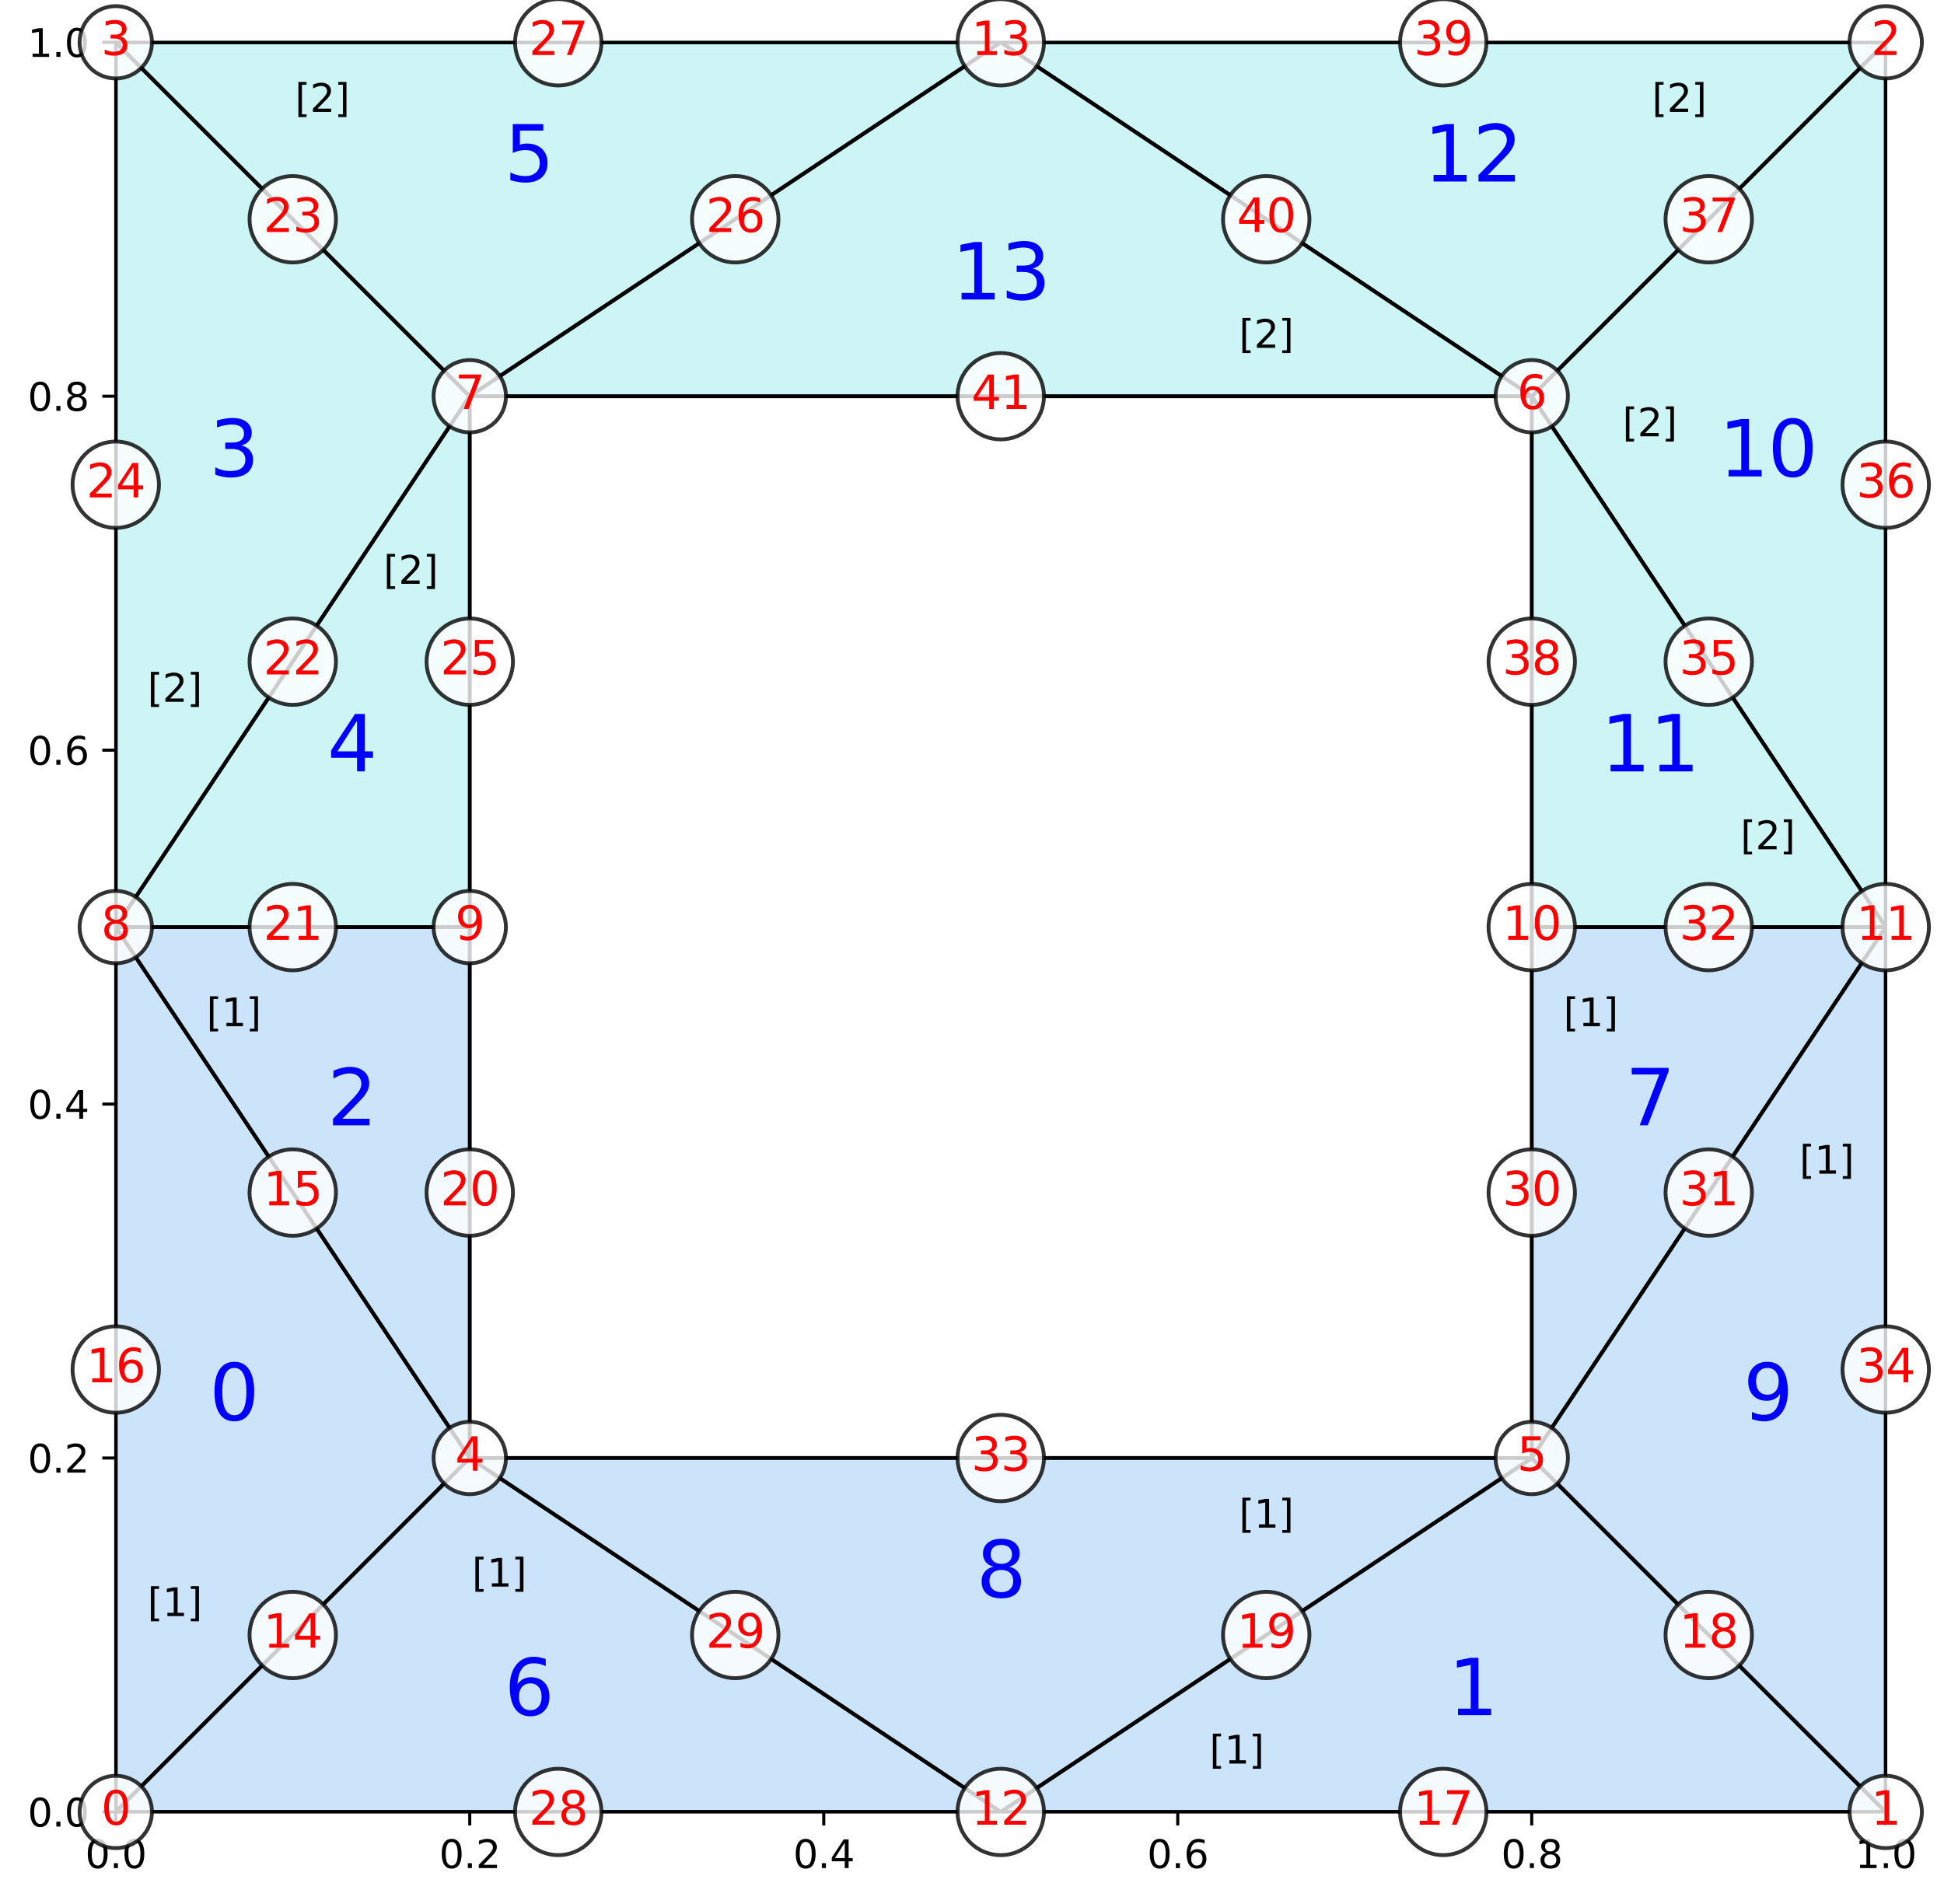 <?xml version="1.0" encoding="utf-8" standalone="no"?>
<!DOCTYPE svg PUBLIC "-//W3C//DTD SVG 1.1//EN"
  "http://www.w3.org/Graphics/SVG/1.1/DTD/svg11.dtd">
<svg xmlns:xlink="http://www.w3.org/1999/xlink" width="505.529pt" height="495.151pt" viewBox="0 0 505.529 495.151" xmlns="http://www.w3.org/2000/svg" version="1.1">
 <defs>
  <style type="text/css">*{stroke-linejoin: round; stroke-linecap: butt}</style>
 </defs>
 <g id="figure_1">
  <g id="patch_1">
   <path d="M 0 495.151 
L 505.529 495.151 
L 505.529 0 
L 0 0 
z
" style="fill: #ffffff"/>
  </g>
  <g id="axes_1">
   <g id="patch_2">
    <path d="M 30.103 471.273 
L 490.377 471.273 
L 490.377 10.999 
L 30.103 10.999 
z
" style="fill: #ffffff"/>
   </g>
   <g id="patch_3">
    <path d="M 30.103 471.273 
L 122.158 379.218 
L 30.103 241.136 
z
" clip-path="url(#pb07c7d3913)" style="fill: #cbe4f9; stroke: #000000; stroke-linejoin: miter"/>
   </g>
   <g id="patch_4">
    <path d="M 260.24 471.273 
L 490.377 471.273 
L 398.322 379.218 
z
" clip-path="url(#pb07c7d3913)" style="fill: #cbe4f9; stroke: #000000; stroke-linejoin: miter"/>
   </g>
   <g id="patch_5">
    <path d="M 30.103 241.136 
L 122.158 379.218 
L 122.158 241.136 
z
" clip-path="url(#pb07c7d3913)" style="fill: #cbe4f9; stroke: #000000; stroke-linejoin: miter"/>
   </g>
   <g id="patch_6">
    <path d="M 30.103 241.136 
L 122.158 103.054 
L 30.103 10.999 
z
" clip-path="url(#pb07c7d3913)" style="fill: #cdf5f6; stroke: #000000; stroke-linejoin: miter"/>
   </g>
   <g id="patch_7">
    <path d="M 122.158 103.054 
L 30.103 241.136 
L 122.158 241.136 
z
" clip-path="url(#pb07c7d3913)" style="fill: #cdf5f6; stroke: #000000; stroke-linejoin: miter"/>
   </g>
   <g id="patch_8">
    <path d="M 30.103 10.999 
L 122.158 103.054 
L 260.24 10.999 
z
" clip-path="url(#pb07c7d3913)" style="fill: #cdf5f6; stroke: #000000; stroke-linejoin: miter"/>
   </g>
   <g id="patch_9">
    <path d="M 122.158 379.218 
L 30.103 471.273 
L 260.24 471.273 
z
" clip-path="url(#pb07c7d3913)" style="fill: #cbe4f9; stroke: #000000; stroke-linejoin: miter"/>
   </g>
   <g id="patch_10">
    <path d="M 398.322 241.136 
L 398.322 379.218 
L 490.377 241.136 
z
" clip-path="url(#pb07c7d3913)" style="fill: #cbe4f9; stroke: #000000; stroke-linejoin: miter"/>
   </g>
   <g id="patch_11">
    <path d="M 398.322 379.218 
L 122.158 379.218 
L 260.24 471.273 
z
" clip-path="url(#pb07c7d3913)" style="fill: #cbe4f9; stroke: #000000; stroke-linejoin: miter"/>
   </g>
   <g id="patch_12">
    <path d="M 490.377 241.136 
L 398.322 379.218 
L 490.377 471.273 
z
" clip-path="url(#pb07c7d3913)" style="fill: #cbe4f9; stroke: #000000; stroke-linejoin: miter"/>
   </g>
   <g id="patch_13">
    <path d="M 398.322 103.054 
L 490.377 241.136 
L 490.377 10.999 
z
" clip-path="url(#pb07c7d3913)" style="fill: #cdf5f6; stroke: #000000; stroke-linejoin: miter"/>
   </g>
   <g id="patch_14">
    <path d="M 490.377 241.136 
L 398.322 103.054 
L 398.322 241.136 
z
" clip-path="url(#pb07c7d3913)" style="fill: #cdf5f6; stroke: #000000; stroke-linejoin: miter"/>
   </g>
   <g id="patch_15">
    <path d="M 490.377 10.999 
L 260.24 10.999 
L 398.322 103.054 
z
" clip-path="url(#pb07c7d3913)" style="fill: #cdf5f6; stroke: #000000; stroke-linejoin: miter"/>
   </g>
   <g id="patch_16">
    <path d="M 398.322 103.054 
L 260.24 10.999 
L 122.158 103.054 
z
" clip-path="url(#pb07c7d3913)" style="fill: #cdf5f6; stroke: #000000; stroke-linejoin: miter"/>
   </g>
   <g id="matplotlib.axis_1">
    <g id="xtick_1">
     <g id="line2d_1">
      <defs>
       <path id="m0206e32031" d="M 0 0 
L 0 3.5 
" style="stroke: #000000; stroke-width: 0.8"/>
      </defs>
      <g>
       <use xlink:href="#m0206e32031" x="30.103" y="471.273" style="stroke: #000000; stroke-width: 0.8"/>
      </g>
     </g>
     <g id="text_1">
      <!-- 0.0 -->
      <g transform="translate(22.152 485.872)scale(0.1 -0.1)">
       <defs>
        <path id="DejaVuSans-30" d="M 2034 4250 
Q 1547 4250 1301 3770 
Q 1056 3291 1056 2328 
Q 1056 1369 1301 889 
Q 1547 409 2034 409 
Q 2525 409 2770 889 
Q 3016 1369 3016 2328 
Q 3016 3291 2770 3770 
Q 2525 4250 2034 4250 
z
M 2034 4750 
Q 2819 4750 3233 4129 
Q 3647 3509 3647 2328 
Q 3647 1150 3233 529 
Q 2819 -91 2034 -91 
Q 1250 -91 836 529 
Q 422 1150 422 2328 
Q 422 3509 836 4129 
Q 1250 4750 2034 4750 
z
" transform="scale(0.016)"/>
        <path id="DejaVuSans-2e" d="M 684 794 
L 1344 794 
L 1344 0 
L 684 0 
L 684 794 
z
" transform="scale(0.016)"/>
       </defs>
       <use xlink:href="#DejaVuSans-30"/>
       <use xlink:href="#DejaVuSans-2e" x="63.623"/>
       <use xlink:href="#DejaVuSans-30" x="95.41"/>
      </g>
     </g>
    </g>
    <g id="xtick_2">
     <g id="line2d_2">
      <g>
       <use xlink:href="#m0206e32031" x="122.158" y="471.273" style="stroke: #000000; stroke-width: 0.8"/>
      </g>
     </g>
     <g id="text_2">
      <!-- 0.2 -->
      <g transform="translate(114.206 485.872)scale(0.1 -0.1)">
       <defs>
        <path id="DejaVuSans-32" d="M 1228 531 
L 3431 531 
L 3431 0 
L 469 0 
L 469 531 
Q 828 903 1448 1529 
Q 2069 2156 2228 2338 
Q 2531 2678 2651 2914 
Q 2772 3150 2772 3378 
Q 2772 3750 2511 3984 
Q 2250 4219 1831 4219 
Q 1534 4219 1204 4116 
Q 875 4013 500 3803 
L 500 4441 
Q 881 4594 1212 4672 
Q 1544 4750 1819 4750 
Q 2544 4750 2975 4387 
Q 3406 4025 3406 3419 
Q 3406 3131 3298 2873 
Q 3191 2616 2906 2266 
Q 2828 2175 2409 1742 
Q 1991 1309 1228 531 
z
" transform="scale(0.016)"/>
       </defs>
       <use xlink:href="#DejaVuSans-30"/>
       <use xlink:href="#DejaVuSans-2e" x="63.623"/>
       <use xlink:href="#DejaVuSans-32" x="95.41"/>
      </g>
     </g>
    </g>
    <g id="xtick_3">
     <g id="line2d_3">
      <g>
       <use xlink:href="#m0206e32031" x="214.213" y="471.273" style="stroke: #000000; stroke-width: 0.8"/>
      </g>
     </g>
     <g id="text_3">
      <!-- 0.4 -->
      <g transform="translate(206.261 485.872)scale(0.1 -0.1)">
       <defs>
        <path id="DejaVuSans-34" d="M 2419 4116 
L 825 1625 
L 2419 1625 
L 2419 4116 
z
M 2253 4666 
L 3047 4666 
L 3047 1625 
L 3713 1625 
L 3713 1100 
L 3047 1100 
L 3047 0 
L 2419 0 
L 2419 1100 
L 313 1100 
L 313 1709 
L 2253 4666 
z
" transform="scale(0.016)"/>
       </defs>
       <use xlink:href="#DejaVuSans-30"/>
       <use xlink:href="#DejaVuSans-2e" x="63.623"/>
       <use xlink:href="#DejaVuSans-34" x="95.41"/>
      </g>
     </g>
    </g>
    <g id="xtick_4">
     <g id="line2d_4">
      <g>
       <use xlink:href="#m0206e32031" x="306.268" y="471.273" style="stroke: #000000; stroke-width: 0.8"/>
      </g>
     </g>
     <g id="text_4">
      <!-- 0.6 -->
      <g transform="translate(298.316 485.872)scale(0.1 -0.1)">
       <defs>
        <path id="DejaVuSans-36" d="M 2113 2584 
Q 1688 2584 1439 2293 
Q 1191 2003 1191 1497 
Q 1191 994 1439 701 
Q 1688 409 2113 409 
Q 2538 409 2786 701 
Q 3034 994 3034 1497 
Q 3034 2003 2786 2293 
Q 2538 2584 2113 2584 
z
M 3366 4563 
L 3366 3988 
Q 3128 4100 2886 4159 
Q 2644 4219 2406 4219 
Q 1781 4219 1451 3797 
Q 1122 3375 1075 2522 
Q 1259 2794 1537 2939 
Q 1816 3084 2150 3084 
Q 2853 3084 3261 2657 
Q 3669 2231 3669 1497 
Q 3669 778 3244 343 
Q 2819 -91 2113 -91 
Q 1303 -91 875 529 
Q 447 1150 447 2328 
Q 447 3434 972 4092 
Q 1497 4750 2381 4750 
Q 2619 4750 2861 4703 
Q 3103 4656 3366 4563 
z
" transform="scale(0.016)"/>
       </defs>
       <use xlink:href="#DejaVuSans-30"/>
       <use xlink:href="#DejaVuSans-2e" x="63.623"/>
       <use xlink:href="#DejaVuSans-36" x="95.41"/>
      </g>
     </g>
    </g>
    <g id="xtick_5">
     <g id="line2d_5">
      <g>
       <use xlink:href="#m0206e32031" x="398.322" y="471.273" style="stroke: #000000; stroke-width: 0.8"/>
      </g>
     </g>
     <g id="text_5">
      <!-- 0.8 -->
      <g transform="translate(390.371 485.872)scale(0.1 -0.1)">
       <defs>
        <path id="DejaVuSans-38" d="M 2034 2216 
Q 1584 2216 1326 1975 
Q 1069 1734 1069 1313 
Q 1069 891 1326 650 
Q 1584 409 2034 409 
Q 2484 409 2743 651 
Q 3003 894 3003 1313 
Q 3003 1734 2745 1975 
Q 2488 2216 2034 2216 
z
M 1403 2484 
Q 997 2584 770 2862 
Q 544 3141 544 3541 
Q 544 4100 942 4425 
Q 1341 4750 2034 4750 
Q 2731 4750 3128 4425 
Q 3525 4100 3525 3541 
Q 3525 3141 3298 2862 
Q 3072 2584 2669 2484 
Q 3125 2378 3379 2068 
Q 3634 1759 3634 1313 
Q 3634 634 3220 271 
Q 2806 -91 2034 -91 
Q 1263 -91 848 271 
Q 434 634 434 1313 
Q 434 1759 690 2068 
Q 947 2378 1403 2484 
z
M 1172 3481 
Q 1172 3119 1398 2916 
Q 1625 2713 2034 2713 
Q 2441 2713 2670 2916 
Q 2900 3119 2900 3481 
Q 2900 3844 2670 4047 
Q 2441 4250 2034 4250 
Q 1625 4250 1398 4047 
Q 1172 3844 1172 3481 
z
" transform="scale(0.016)"/>
       </defs>
       <use xlink:href="#DejaVuSans-30"/>
       <use xlink:href="#DejaVuSans-2e" x="63.623"/>
       <use xlink:href="#DejaVuSans-38" x="95.41"/>
      </g>
     </g>
    </g>
    <g id="xtick_6">
     <g id="line2d_6">
      <g>
       <use xlink:href="#m0206e32031" x="490.377" y="471.273" style="stroke: #000000; stroke-width: 0.8"/>
      </g>
     </g>
     <g id="text_6">
      <!-- 1.0 -->
      <g transform="translate(482.426 485.872)scale(0.1 -0.1)">
       <defs>
        <path id="DejaVuSans-31" d="M 794 531 
L 1825 531 
L 1825 4091 
L 703 3866 
L 703 4441 
L 1819 4666 
L 2450 4666 
L 2450 531 
L 3481 531 
L 3481 0 
L 794 0 
L 794 531 
z
" transform="scale(0.016)"/>
       </defs>
       <use xlink:href="#DejaVuSans-31"/>
       <use xlink:href="#DejaVuSans-2e" x="63.623"/>
       <use xlink:href="#DejaVuSans-30" x="95.41"/>
      </g>
     </g>
    </g>
   </g>
   <g id="matplotlib.axis_2">
    <g id="ytick_1">
     <g id="line2d_7">
      <defs>
       <path id="m90d02f87ca" d="M 0 0 
L -3.5 0 
" style="stroke: #000000; stroke-width: 0.8"/>
      </defs>
      <g>
       <use xlink:href="#m90d02f87ca" x="30.103" y="471.273" style="stroke: #000000; stroke-width: 0.8"/>
      </g>
     </g>
     <g id="text_7">
      <!-- 0.0 -->
      <g transform="translate(7.2 475.072)scale(0.1 -0.1)">
       <use xlink:href="#DejaVuSans-30"/>
       <use xlink:href="#DejaVuSans-2e" x="63.623"/>
       <use xlink:href="#DejaVuSans-30" x="95.41"/>
      </g>
     </g>
    </g>
    <g id="ytick_2">
     <g id="line2d_8">
      <g>
       <use xlink:href="#m90d02f87ca" x="30.103" y="379.218" style="stroke: #000000; stroke-width: 0.8"/>
      </g>
     </g>
     <g id="text_8">
      <!-- 0.2 -->
      <g transform="translate(7.2 383.018)scale(0.1 -0.1)">
       <use xlink:href="#DejaVuSans-30"/>
       <use xlink:href="#DejaVuSans-2e" x="63.623"/>
       <use xlink:href="#DejaVuSans-32" x="95.41"/>
      </g>
     </g>
    </g>
    <g id="ytick_3">
     <g id="line2d_9">
      <g>
       <use xlink:href="#m90d02f87ca" x="30.103" y="287.164" style="stroke: #000000; stroke-width: 0.8"/>
      </g>
     </g>
     <g id="text_9">
      <!-- 0.4 -->
      <g transform="translate(7.2 290.963)scale(0.1 -0.1)">
       <use xlink:href="#DejaVuSans-30"/>
       <use xlink:href="#DejaVuSans-2e" x="63.623"/>
       <use xlink:href="#DejaVuSans-34" x="95.41"/>
      </g>
     </g>
    </g>
    <g id="ytick_4">
     <g id="line2d_10">
      <g>
       <use xlink:href="#m90d02f87ca" x="30.103" y="195.109" style="stroke: #000000; stroke-width: 0.8"/>
      </g>
     </g>
     <g id="text_10">
      <!-- 0.6 -->
      <g transform="translate(7.2 198.908)scale(0.1 -0.1)">
       <use xlink:href="#DejaVuSans-30"/>
       <use xlink:href="#DejaVuSans-2e" x="63.623"/>
       <use xlink:href="#DejaVuSans-36" x="95.41"/>
      </g>
     </g>
    </g>
    <g id="ytick_5">
     <g id="line2d_11">
      <g>
       <use xlink:href="#m90d02f87ca" x="30.103" y="103.054" style="stroke: #000000; stroke-width: 0.8"/>
      </g>
     </g>
     <g id="text_11">
      <!-- 0.8 -->
      <g transform="translate(7.2 106.853)scale(0.1 -0.1)">
       <use xlink:href="#DejaVuSans-30"/>
       <use xlink:href="#DejaVuSans-2e" x="63.623"/>
       <use xlink:href="#DejaVuSans-38" x="95.41"/>
      </g>
     </g>
    </g>
    <g id="ytick_6">
     <g id="line2d_12">
      <g>
       <use xlink:href="#m90d02f87ca" x="30.103" y="10.999" style="stroke: #000000; stroke-width: 0.8"/>
      </g>
     </g>
     <g id="text_12">
      <!-- 1.0 -->
      <g transform="translate(7.2 14.798)scale(0.1 -0.1)">
       <use xlink:href="#DejaVuSans-31"/>
       <use xlink:href="#DejaVuSans-2e" x="63.623"/>
       <use xlink:href="#DejaVuSans-30" x="95.41"/>
      </g>
     </g>
    </g>
   </g>
   <g id="patch_17">
    <path d="M 30.103 471.273 
L 30.103 10.999 
" style="fill: none; stroke: #000000; stroke-width: 0.8; stroke-linejoin: miter; stroke-linecap: square"/>
   </g>
   <g id="patch_18">
    <path d="M 490.377 471.273 
L 490.377 10.999 
" style="fill: none; stroke: #000000; stroke-width: 0.8; stroke-linejoin: miter; stroke-linecap: square"/>
   </g>
   <g id="patch_19">
    <path d="M 30.103 471.273 
L 490.377 471.273 
" style="fill: none; stroke: #000000; stroke-width: 0.8; stroke-linejoin: miter; stroke-linecap: square"/>
   </g>
   <g id="patch_20">
    <path d="M 30.103 10.999 
L 490.377 10.999 
" style="fill: none; stroke: #000000; stroke-width: 0.8; stroke-linejoin: miter; stroke-linecap: square"/>
   </g>
   <g id="text_13">
    <!-- 0 -->
    <g style="fill: #0000ff" transform="translate(54.426 369.395)scale(0.2 -0.2)">
     <use xlink:href="#DejaVuSans-30"/>
    </g>
   </g>
   <g id="text_14">
    <!-- 1 -->
    <g style="fill: #0000ff" transform="translate(376.617 446.107)scale(0.2 -0.2)">
     <use xlink:href="#DejaVuSans-31"/>
    </g>
   </g>
   <g id="text_15">
    <!-- 2 -->
    <g style="fill: #0000ff" transform="translate(85.11 292.682)scale(0.2 -0.2)">
     <use xlink:href="#DejaVuSans-32"/>
    </g>
   </g>
   <g id="text_16">
    <!-- 3 -->
    <g style="fill: #0000ff" transform="translate(54.426 123.915)scale(0.2 -0.2)">
     <defs>
      <path id="DejaVuSans-33" d="M 2597 2516 
Q 3050 2419 3304 2112 
Q 3559 1806 3559 1356 
Q 3559 666 3084 287 
Q 2609 -91 1734 -91 
Q 1441 -91 1130 -33 
Q 819 25 488 141 
L 488 750 
Q 750 597 1062 519 
Q 1375 441 1716 441 
Q 2309 441 2620 675 
Q 2931 909 2931 1356 
Q 2931 1769 2642 2001 
Q 2353 2234 1838 2234 
L 1294 2234 
L 1294 2753 
L 1863 2753 
Q 2328 2753 2575 2939 
Q 2822 3125 2822 3475 
Q 2822 3834 2567 4026 
Q 2313 4219 1838 4219 
Q 1578 4219 1281 4162 
Q 984 4106 628 3988 
L 628 4550 
Q 988 4650 1302 4700 
Q 1616 4750 1894 4750 
Q 2613 4750 3031 4423 
Q 3450 4097 3450 3541 
Q 3450 3153 3228 2886 
Q 3006 2619 2597 2516 
z
" transform="scale(0.016)"/>
     </defs>
     <use xlink:href="#DejaVuSans-33"/>
    </g>
   </g>
   <g id="text_17">
    <!-- 4 -->
    <g style="fill: #0000ff" transform="translate(85.11 200.628)scale(0.2 -0.2)">
     <use xlink:href="#DejaVuSans-34"/>
    </g>
   </g>
   <g id="text_18">
    <!-- 5 -->
    <g style="fill: #0000ff" transform="translate(131.138 47.203)scale(0.2 -0.2)">
     <defs>
      <path id="DejaVuSans-35" d="M 691 4666 
L 3169 4666 
L 3169 4134 
L 1269 4134 
L 1269 2991 
Q 1406 3038 1543 3061 
Q 1681 3084 1819 3084 
Q 2600 3084 3056 2656 
Q 3513 2228 3513 1497 
Q 3513 744 3044 326 
Q 2575 -91 1722 -91 
Q 1428 -91 1123 -41 
Q 819 9 494 109 
L 494 744 
Q 775 591 1075 516 
Q 1375 441 1709 441 
Q 2250 441 2565 725 
Q 2881 1009 2881 1497 
Q 2881 1984 2565 2268 
Q 2250 2553 1709 2553 
Q 1456 2553 1204 2497 
Q 953 2441 691 2322 
L 691 4666 
z
" transform="scale(0.016)"/>
     </defs>
     <use xlink:href="#DejaVuSans-35"/>
    </g>
   </g>
   <g id="text_19">
    <!-- 6 -->
    <g style="fill: #0000ff" transform="translate(131.138 446.107)scale(0.2 -0.2)">
     <use xlink:href="#DejaVuSans-36"/>
    </g>
   </g>
   <g id="text_20">
    <!-- 7 -->
    <g style="fill: #0000ff" transform="translate(422.645 292.682)scale(0.2 -0.2)">
     <defs>
      <path id="DejaVuSans-37" d="M 525 4666 
L 3525 4666 
L 3525 4397 
L 1831 0 
L 1172 0 
L 2766 4134 
L 525 4134 
L 525 4666 
z
" transform="scale(0.016)"/>
     </defs>
     <use xlink:href="#DejaVuSans-37"/>
    </g>
   </g>
   <g id="text_21">
    <!-- 8 -->
    <g style="fill: #0000ff" transform="translate(253.878 415.422)scale(0.2 -0.2)">
     <use xlink:href="#DejaVuSans-38"/>
    </g>
   </g>
   <g id="text_22">
    <!-- 9 -->
    <g style="fill: #0000ff" transform="translate(453.33 369.395)scale(0.2 -0.2)">
     <defs>
      <path id="DejaVuSans-39" d="M 703 97 
L 703 672 
Q 941 559 1184 500 
Q 1428 441 1663 441 
Q 2288 441 2617 861 
Q 2947 1281 2994 2138 
Q 2813 1869 2534 1725 
Q 2256 1581 1919 1581 
Q 1219 1581 811 2004 
Q 403 2428 403 3163 
Q 403 3881 828 4315 
Q 1253 4750 1959 4750 
Q 2769 4750 3195 4129 
Q 3622 3509 3622 2328 
Q 3622 1225 3098 567 
Q 2575 -91 1691 -91 
Q 1453 -91 1209 -44 
Q 966 3 703 97 
z
M 1959 2075 
Q 2384 2075 2632 2365 
Q 2881 2656 2881 3163 
Q 2881 3666 2632 3958 
Q 2384 4250 1959 4250 
Q 1534 4250 1286 3958 
Q 1038 3666 1038 3163 
Q 1038 2656 1286 2365 
Q 1534 2075 1959 2075 
z
" transform="scale(0.016)"/>
     </defs>
     <use xlink:href="#DejaVuSans-39"/>
    </g>
   </g>
   <g id="text_23">
    <!-- 10 -->
    <g style="fill: #0000ff" transform="translate(446.967 123.915)scale(0.2 -0.2)">
     <use xlink:href="#DejaVuSans-31"/>
     <use xlink:href="#DejaVuSans-30" x="63.623"/>
    </g>
   </g>
   <g id="text_24">
    <!-- 11 -->
    <g style="fill: #0000ff" transform="translate(416.282 200.628)scale(0.2 -0.2)">
     <use xlink:href="#DejaVuSans-31"/>
     <use xlink:href="#DejaVuSans-31" x="63.623"/>
    </g>
   </g>
   <g id="text_25">
    <!-- 12 -->
    <g style="fill: #0000ff" transform="translate(370.255 47.203)scale(0.2 -0.2)">
     <use xlink:href="#DejaVuSans-31"/>
     <use xlink:href="#DejaVuSans-32" x="63.623"/>
    </g>
   </g>
   <g id="text_26">
    <!-- 13 -->
    <g style="fill: #0000ff" transform="translate(247.515 77.888)scale(0.2 -0.2)">
     <use xlink:href="#DejaVuSans-31"/>
     <use xlink:href="#DejaVuSans-33" x="63.623"/>
    </g>
   </g>
   <g id="text_27">
    <g id="patch_21">
     <path d="M 30.103 480.68 
C 32.598 480.68 34.991 479.689 36.755 477.925 
C 38.519 476.161 39.51 473.768 39.51 471.273 
C 39.51 468.778 38.519 466.386 36.755 464.622 
C 34.991 462.857 32.598 461.866 30.103 461.866 
C 27.608 461.866 25.216 462.857 23.451 464.622 
C 21.687 466.386 20.696 468.778 20.696 471.273 
C 20.696 473.768 21.687 476.161 23.451 477.925 
C 25.216 479.689 27.608 480.68 30.103 480.68 
z
" style="fill: #ffffff; opacity: 0.8; stroke: #000000; stroke-linejoin: miter"/>
    </g>
    <!-- 0 -->
    <g style="fill: #ff0000" transform="translate(26.286 474.584)scale(0.12 -0.12)">
     <use xlink:href="#DejaVuSans-30"/>
    </g>
   </g>
   <g id="text_28">
    <g id="patch_22">
     <path d="M 490.377 480.68 
C 492.872 480.68 495.265 479.689 497.029 477.925 
C 498.793 476.161 499.784 473.768 499.784 471.273 
C 499.784 468.778 498.793 466.386 497.029 464.622 
C 495.265 462.857 492.872 461.866 490.377 461.866 
C 487.882 461.866 485.489 462.857 483.725 464.622 
C 481.961 466.386 480.97 468.778 480.97 471.273 
C 480.97 473.768 481.961 476.161 483.725 477.925 
C 485.489 479.689 487.882 480.68 490.377 480.68 
z
" style="fill: #ffffff; opacity: 0.8; stroke: #000000; stroke-linejoin: miter"/>
    </g>
    <!-- 1 -->
    <g style="fill: #ff0000" transform="translate(486.56 474.584)scale(0.12 -0.12)">
     <use xlink:href="#DejaVuSans-31"/>
    </g>
   </g>
   <g id="text_29">
    <g id="patch_23">
     <path d="M 490.377 20.406 
C 492.872 20.406 495.265 19.415 497.029 17.651 
C 498.793 15.887 499.784 13.494 499.784 10.999 
C 499.784 8.504 498.793 6.112 497.029 4.348 
C 495.265 2.584 492.872 1.592 490.377 1.592 
C 487.882 1.592 485.489 2.584 483.725 4.348 
C 481.961 6.112 480.97 8.504 480.97 10.999 
C 480.97 13.494 481.961 15.887 483.725 17.651 
C 485.489 19.415 487.882 20.406 490.377 20.406 
z
" style="fill: #ffffff; opacity: 0.8; stroke: #000000; stroke-linejoin: miter"/>
    </g>
    <!-- 2 -->
    <g style="fill: #ff0000" transform="translate(486.56 14.31)scale(0.12 -0.12)">
     <use xlink:href="#DejaVuSans-32"/>
    </g>
   </g>
   <g id="text_30">
    <g id="patch_24">
     <path d="M 30.103 20.406 
C 32.598 20.406 34.991 19.415 36.755 17.651 
C 38.519 15.887 39.51 13.494 39.51 10.999 
C 39.51 8.504 38.519 6.112 36.755 4.348 
C 34.991 2.584 32.598 1.592 30.103 1.592 
C 27.608 1.592 25.216 2.584 23.451 4.348 
C 21.687 6.112 20.696 8.504 20.696 10.999 
C 20.696 13.494 21.687 15.887 23.451 17.651 
C 25.216 19.415 27.608 20.406 30.103 20.406 
z
" style="fill: #ffffff; opacity: 0.8; stroke: #000000; stroke-linejoin: miter"/>
    </g>
    <!-- 3 -->
    <g style="fill: #ff0000" transform="translate(26.286 14.31)scale(0.12 -0.12)">
     <use xlink:href="#DejaVuSans-33"/>
    </g>
   </g>
   <g id="text_31">
    <g id="patch_25">
     <path d="M 122.158 388.625 
C 124.653 388.625 127.046 387.634 128.81 385.87 
C 130.574 384.106 131.565 381.713 131.565 379.218 
C 131.565 376.724 130.574 374.331 128.81 372.567 
C 127.046 370.803 124.653 369.812 122.158 369.812 
C 119.663 369.812 117.27 370.803 115.506 372.567 
C 113.742 374.331 112.751 376.724 112.751 379.218 
C 112.751 381.713 113.742 384.106 115.506 385.87 
C 117.27 387.634 119.663 388.625 122.158 388.625 
z
" style="fill: #ffffff; opacity: 0.8; stroke: #000000; stroke-linejoin: miter"/>
    </g>
    <!-- 4 -->
    <g style="fill: #ff0000" transform="translate(118.34 382.53)scale(0.12 -0.12)">
     <use xlink:href="#DejaVuSans-34"/>
    </g>
   </g>
   <g id="text_32">
    <g id="patch_26">
     <path d="M 398.322 388.625 
C 400.817 388.625 403.21 387.634 404.974 385.87 
C 406.738 384.106 407.729 381.713 407.729 379.218 
C 407.729 376.724 406.738 374.331 404.974 372.567 
C 403.21 370.803 400.817 369.812 398.322 369.812 
C 395.828 369.812 393.435 370.803 391.671 372.567 
C 389.907 374.331 388.915 376.724 388.915 379.218 
C 388.915 381.713 389.907 384.106 391.671 385.87 
C 393.435 387.634 395.828 388.625 398.322 388.625 
z
" style="fill: #ffffff; opacity: 0.8; stroke: #000000; stroke-linejoin: miter"/>
    </g>
    <!-- 5 -->
    <g style="fill: #ff0000" transform="translate(394.505 382.53)scale(0.12 -0.12)">
     <use xlink:href="#DejaVuSans-35"/>
    </g>
   </g>
   <g id="text_33">
    <g id="patch_27">
     <path d="M 398.322 112.461 
C 400.817 112.461 403.21 111.47 404.974 109.706 
C 406.738 107.942 407.729 105.549 407.729 103.054 
C 407.729 100.559 406.738 98.166 404.974 96.402 
C 403.21 94.638 400.817 93.647 398.322 93.647 
C 395.828 93.647 393.435 94.638 391.671 96.402 
C 389.907 98.166 388.915 100.559 388.915 103.054 
C 388.915 105.549 389.907 107.942 391.671 109.706 
C 393.435 111.47 395.828 112.461 398.322 112.461 
z
" style="fill: #ffffff; opacity: 0.8; stroke: #000000; stroke-linejoin: miter"/>
    </g>
    <!-- 6 -->
    <g style="fill: #ff0000" transform="translate(394.505 106.365)scale(0.12 -0.12)">
     <use xlink:href="#DejaVuSans-36"/>
    </g>
   </g>
   <g id="text_34">
    <g id="patch_28">
     <path d="M 122.158 112.461 
C 124.653 112.461 127.046 111.47 128.81 109.706 
C 130.574 107.942 131.565 105.549 131.565 103.054 
C 131.565 100.559 130.574 98.166 128.81 96.402 
C 127.046 94.638 124.653 93.647 122.158 93.647 
C 119.663 93.647 117.27 94.638 115.506 96.402 
C 113.742 98.166 112.751 100.559 112.751 103.054 
C 112.751 105.549 113.742 107.942 115.506 109.706 
C 117.27 111.47 119.663 112.461 122.158 112.461 
z
" style="fill: #ffffff; opacity: 0.8; stroke: #000000; stroke-linejoin: miter"/>
    </g>
    <!-- 7 -->
    <g style="fill: #ff0000" transform="translate(118.34 106.365)scale(0.12 -0.12)">
     <use xlink:href="#DejaVuSans-37"/>
    </g>
   </g>
   <g id="text_35">
    <g id="patch_29">
     <path d="M 30.103 250.543 
C 32.598 250.543 34.991 249.552 36.755 247.788 
C 38.519 246.024 39.51 243.631 39.51 241.136 
C 39.51 238.641 38.519 236.249 36.755 234.485 
C 34.991 232.72 32.598 231.729 30.103 231.729 
C 27.608 231.729 25.216 232.72 23.451 234.485 
C 21.687 236.249 20.696 238.641 20.696 241.136 
C 20.696 243.631 21.687 246.024 23.451 247.788 
C 25.216 249.552 27.608 250.543 30.103 250.543 
z
" style="fill: #ffffff; opacity: 0.8; stroke: #000000; stroke-linejoin: miter"/>
    </g>
    <!-- 8 -->
    <g style="fill: #ff0000" transform="translate(26.286 244.447)scale(0.12 -0.12)">
     <use xlink:href="#DejaVuSans-38"/>
    </g>
   </g>
   <g id="text_36">
    <g id="patch_30">
     <path d="M 122.158 250.543 
C 124.653 250.543 127.046 249.552 128.81 247.788 
C 130.574 246.024 131.565 243.631 131.565 241.136 
C 131.565 238.641 130.574 236.249 128.81 234.485 
C 127.046 232.72 124.653 231.729 122.158 231.729 
C 119.663 231.729 117.27 232.72 115.506 234.485 
C 113.742 236.249 112.751 238.641 112.751 241.136 
C 112.751 243.631 113.742 246.024 115.506 247.788 
C 117.27 249.552 119.663 250.543 122.158 250.543 
z
" style="fill: #ffffff; opacity: 0.8; stroke: #000000; stroke-linejoin: miter"/>
    </g>
    <!-- 9 -->
    <g style="fill: #ff0000" transform="translate(118.34 244.447)scale(0.12 -0.12)">
     <use xlink:href="#DejaVuSans-39"/>
    </g>
   </g>
   <g id="text_37">
    <g id="patch_31">
     <path d="M 398.322 252.371 
C 401.302 252.371 404.16 251.187 406.267 249.081 
C 408.374 246.974 409.557 244.116 409.557 241.136 
C 409.557 238.157 408.374 235.299 406.267 233.192 
C 404.16 231.085 401.302 229.901 398.322 229.901 
C 395.343 229.901 392.485 231.085 390.378 233.192 
C 388.271 235.299 387.087 238.157 387.087 241.136 
C 387.087 244.116 388.271 246.974 390.378 249.081 
C 392.485 251.187 395.343 252.371 398.322 252.371 
z
" style="fill: #ffffff; opacity: 0.8; stroke: #000000; stroke-linejoin: miter"/>
    </g>
    <!-- 10 -->
    <g style="fill: #ff0000" transform="translate(390.687 244.447)scale(0.12 -0.12)">
     <use xlink:href="#DejaVuSans-31"/>
     <use xlink:href="#DejaVuSans-30" x="63.623"/>
    </g>
   </g>
   <g id="text_38">
    <g id="patch_32">
     <path d="M 490.377 252.371 
C 493.357 252.371 496.215 251.187 498.321 249.081 
C 500.428 246.974 501.612 244.116 501.612 241.136 
C 501.612 238.157 500.428 235.299 498.321 233.192 
C 496.215 231.085 493.357 229.901 490.377 229.901 
C 487.398 229.901 484.54 231.085 482.433 233.192 
C 480.326 235.299 479.142 238.157 479.142 241.136 
C 479.142 244.116 480.326 246.974 482.433 249.081 
C 484.54 251.187 487.398 252.371 490.377 252.371 
z
" style="fill: #ffffff; opacity: 0.8; stroke: #000000; stroke-linejoin: miter"/>
    </g>
    <!-- 11 -->
    <g style="fill: #ff0000" transform="translate(482.742 244.447)scale(0.12 -0.12)">
     <use xlink:href="#DejaVuSans-31"/>
     <use xlink:href="#DejaVuSans-31" x="63.623"/>
    </g>
   </g>
   <g id="text_39">
    <g id="patch_33">
     <path d="M 260.24 482.508 
C 263.22 482.508 266.078 481.324 268.184 479.218 
C 270.291 477.111 271.475 474.253 271.475 471.273 
C 271.475 468.294 270.291 465.436 268.184 463.329 
C 266.078 461.222 263.22 460.038 260.24 460.038 
C 257.261 460.038 254.403 461.222 252.296 463.329 
C 250.189 465.436 249.005 468.294 249.005 471.273 
C 249.005 474.253 250.189 477.111 252.296 479.218 
C 254.403 481.324 257.261 482.508 260.24 482.508 
z
" style="fill: #ffffff; opacity: 0.8; stroke: #000000; stroke-linejoin: miter"/>
    </g>
    <!-- 12 -->
    <g style="fill: #ff0000" transform="translate(252.605 474.584)scale(0.12 -0.12)">
     <use xlink:href="#DejaVuSans-31"/>
     <use xlink:href="#DejaVuSans-32" x="63.623"/>
    </g>
   </g>
   <g id="text_40">
    <g id="patch_34">
     <path d="M 260.24 22.234 
C 263.22 22.234 266.078 21.05 268.184 18.944 
C 270.291 16.837 271.475 13.979 271.475 10.999 
C 271.475 8.02 270.291 5.162 268.184 3.055 
C 266.078 0.948 263.22 -0.236 260.24 -0.236 
C 257.261 -0.236 254.403 0.948 252.296 3.055 
C 250.189 5.162 249.005 8.02 249.005 10.999 
C 249.005 13.979 250.189 16.837 252.296 18.944 
C 254.403 21.05 257.261 22.234 260.24 22.234 
z
" style="fill: #ffffff; opacity: 0.8; stroke: #000000; stroke-linejoin: miter"/>
    </g>
    <!-- 13 -->
    <g style="fill: #ff0000" transform="translate(252.605 14.31)scale(0.12 -0.12)">
     <use xlink:href="#DejaVuSans-31"/>
     <use xlink:href="#DejaVuSans-33" x="63.623"/>
    </g>
   </g>
   <g id="text_41">
    <g id="patch_35">
     <path d="M 76.131 436.481 
C 79.11 436.481 81.968 435.297 84.075 433.19 
C 86.182 431.083 87.366 428.225 87.366 425.246 
C 87.366 422.266 86.182 419.408 84.075 417.301 
C 81.968 415.195 79.11 414.011 76.131 414.011 
C 73.151 414.011 70.293 415.195 68.186 417.301 
C 66.079 419.408 64.896 422.266 64.896 425.246 
C 64.896 428.225 66.079 431.083 68.186 433.19 
C 70.293 435.297 73.151 436.481 76.131 436.481 
z
" style="fill: #ffffff; opacity: 0.8; stroke: #000000; stroke-linejoin: miter"/>
    </g>
    <!-- 14 -->
    <g style="fill: #ff0000" transform="translate(68.496 428.557)scale(0.12 -0.12)">
     <use xlink:href="#DejaVuSans-31"/>
     <use xlink:href="#DejaVuSans-34" x="63.623"/>
    </g>
   </g>
   <g id="text_42">
    <g id="patch_36">
     <path d="M 76.131 321.412 
C 79.11 321.412 81.968 320.229 84.075 318.122 
C 86.182 316.015 87.366 313.157 87.366 310.177 
C 87.366 307.198 86.182 304.34 84.075 302.233 
C 81.968 300.126 79.11 298.942 76.131 298.942 
C 73.151 298.942 70.293 300.126 68.186 302.233 
C 66.079 304.34 64.896 307.198 64.896 310.177 
C 64.896 313.157 66.079 316.015 68.186 318.122 
C 70.293 320.229 73.151 321.412 76.131 321.412 
z
" style="fill: #ffffff; opacity: 0.8; stroke: #000000; stroke-linejoin: miter"/>
    </g>
    <!-- 15 -->
    <g style="fill: #ff0000" transform="translate(68.496 313.489)scale(0.12 -0.12)">
     <use xlink:href="#DejaVuSans-31"/>
     <use xlink:href="#DejaVuSans-35" x="63.623"/>
    </g>
   </g>
   <g id="text_43">
    <g id="patch_37">
     <path d="M 30.103 367.44 
C 33.083 367.44 35.941 366.256 38.047 364.149 
C 40.154 362.042 41.338 359.184 41.338 356.205 
C 41.338 353.225 40.154 350.367 38.047 348.26 
C 35.941 346.153 33.083 344.97 30.103 344.97 
C 27.124 344.97 24.266 346.153 22.159 348.26 
C 20.052 350.367 18.868 353.225 18.868 356.205 
C 18.868 359.184 20.052 362.042 22.159 364.149 
C 24.266 366.256 27.124 367.44 30.103 367.44 
z
" style="fill: #ffffff; opacity: 0.8; stroke: #000000; stroke-linejoin: miter"/>
    </g>
    <!-- 16 -->
    <g style="fill: #ff0000" transform="translate(22.468 359.516)scale(0.12 -0.12)">
     <use xlink:href="#DejaVuSans-31"/>
     <use xlink:href="#DejaVuSans-36" x="63.623"/>
    </g>
   </g>
   <g id="text_44">
    <g id="patch_38">
     <path d="M 375.309 482.508 
C 378.288 482.508 381.146 481.324 383.253 479.218 
C 385.36 477.111 386.544 474.253 386.544 471.273 
C 386.544 468.294 385.36 465.436 383.253 463.329 
C 381.146 461.222 378.288 460.038 375.309 460.038 
C 372.329 460.038 369.471 461.222 367.364 463.329 
C 365.257 465.436 364.074 468.294 364.074 471.273 
C 364.074 474.253 365.257 477.111 367.364 479.218 
C 369.471 481.324 372.329 482.508 375.309 482.508 
z
" style="fill: #ffffff; opacity: 0.8; stroke: #000000; stroke-linejoin: miter"/>
    </g>
    <!-- 17 -->
    <g style="fill: #ff0000" transform="translate(367.674 474.584)scale(0.12 -0.12)">
     <use xlink:href="#DejaVuSans-31"/>
     <use xlink:href="#DejaVuSans-37" x="63.623"/>
    </g>
   </g>
   <g id="text_45">
    <g id="patch_39">
     <path d="M 444.35 436.481 
C 447.329 436.481 450.187 435.297 452.294 433.19 
C 454.401 431.083 455.585 428.225 455.585 425.246 
C 455.585 422.266 454.401 419.408 452.294 417.301 
C 450.187 415.195 447.329 414.011 444.35 414.011 
C 441.37 414.011 438.512 415.195 436.405 417.301 
C 434.298 419.408 433.115 422.266 433.115 425.246 
C 433.115 428.225 434.298 431.083 436.405 433.19 
C 438.512 435.297 441.37 436.481 444.35 436.481 
z
" style="fill: #ffffff; opacity: 0.8; stroke: #000000; stroke-linejoin: miter"/>
    </g>
    <!-- 18 -->
    <g style="fill: #ff0000" transform="translate(436.715 428.557)scale(0.12 -0.12)">
     <use xlink:href="#DejaVuSans-31"/>
     <use xlink:href="#DejaVuSans-38" x="63.623"/>
    </g>
   </g>
   <g id="text_46">
    <g id="patch_40">
     <path d="M 329.281 436.481 
C 332.261 436.481 335.119 435.297 337.226 433.19 
C 339.332 431.083 340.516 428.225 340.516 425.246 
C 340.516 422.266 339.332 419.408 337.226 417.301 
C 335.119 415.195 332.261 414.011 329.281 414.011 
C 326.302 414.011 323.444 415.195 321.337 417.301 
C 319.23 419.408 318.046 422.266 318.046 425.246 
C 318.046 428.225 319.23 431.083 321.337 433.19 
C 323.444 435.297 326.302 436.481 329.281 436.481 
z
" style="fill: #ffffff; opacity: 0.8; stroke: #000000; stroke-linejoin: miter"/>
    </g>
    <!-- 19 -->
    <g style="fill: #ff0000" transform="translate(321.646 428.557)scale(0.12 -0.12)">
     <use xlink:href="#DejaVuSans-31"/>
     <use xlink:href="#DejaVuSans-39" x="63.623"/>
    </g>
   </g>
   <g id="text_47">
    <g id="patch_41">
     <path d="M 122.158 321.412 
C 125.137 321.412 127.995 320.229 130.102 318.122 
C 132.209 316.015 133.393 313.157 133.393 310.177 
C 133.393 307.198 132.209 304.34 130.102 302.233 
C 127.995 300.126 125.137 298.942 122.158 298.942 
C 119.178 298.942 116.32 300.126 114.214 302.233 
C 112.107 304.34 110.923 307.198 110.923 310.177 
C 110.923 313.157 112.107 316.015 114.214 318.122 
C 116.32 320.229 119.178 321.412 122.158 321.412 
z
" style="fill: #ffffff; opacity: 0.8; stroke: #000000; stroke-linejoin: miter"/>
    </g>
    <!-- 20 -->
    <g style="fill: #ff0000" transform="translate(114.523 313.489)scale(0.12 -0.12)">
     <use xlink:href="#DejaVuSans-32"/>
     <use xlink:href="#DejaVuSans-30" x="63.623"/>
    </g>
   </g>
   <g id="text_48">
    <g id="patch_42">
     <path d="M 76.131 252.371 
C 79.11 252.371 81.968 251.187 84.075 249.081 
C 86.182 246.974 87.366 244.116 87.366 241.136 
C 87.366 238.157 86.182 235.299 84.075 233.192 
C 81.968 231.085 79.11 229.901 76.131 229.901 
C 73.151 229.901 70.293 231.085 68.186 233.192 
C 66.079 235.299 64.896 238.157 64.896 241.136 
C 64.896 244.116 66.079 246.974 68.186 249.081 
C 70.293 251.187 73.151 252.371 76.131 252.371 
z
" style="fill: #ffffff; opacity: 0.8; stroke: #000000; stroke-linejoin: miter"/>
    </g>
    <!-- 21 -->
    <g style="fill: #ff0000" transform="translate(68.496 244.447)scale(0.12 -0.12)">
     <use xlink:href="#DejaVuSans-32"/>
     <use xlink:href="#DejaVuSans-31" x="63.623"/>
    </g>
   </g>
   <g id="text_49">
    <g id="patch_43">
     <path d="M 76.131 183.33 
C 79.11 183.33 81.968 182.146 84.075 180.039 
C 86.182 177.933 87.366 175.075 87.366 172.095 
C 87.366 169.116 86.182 166.258 84.075 164.151 
C 81.968 162.044 79.11 160.86 76.131 160.86 
C 73.151 160.86 70.293 162.044 68.186 164.151 
C 66.079 166.258 64.896 169.116 64.896 172.095 
C 64.896 175.075 66.079 177.933 68.186 180.039 
C 70.293 182.146 73.151 183.33 76.131 183.33 
z
" style="fill: #ffffff; opacity: 0.8; stroke: #000000; stroke-linejoin: miter"/>
    </g>
    <!-- 22 -->
    <g style="fill: #ff0000" transform="translate(68.496 175.406)scale(0.12 -0.12)">
     <use xlink:href="#DejaVuSans-32"/>
     <use xlink:href="#DejaVuSans-32" x="63.623"/>
    </g>
   </g>
   <g id="text_50">
    <g id="patch_44">
     <path d="M 76.131 68.262 
C 79.11 68.262 81.968 67.078 84.075 64.971 
C 86.182 62.864 87.366 60.006 87.366 57.027 
C 87.366 54.047 86.182 51.189 84.075 49.082 
C 81.968 46.975 79.11 45.792 76.131 45.792 
C 73.151 45.792 70.293 46.975 68.186 49.082 
C 66.079 51.189 64.896 54.047 64.896 57.027 
C 64.896 60.006 66.079 62.864 68.186 64.971 
C 70.293 67.078 73.151 68.262 76.131 68.262 
z
" style="fill: #ffffff; opacity: 0.8; stroke: #000000; stroke-linejoin: miter"/>
    </g>
    <!-- 23 -->
    <g style="fill: #ff0000" transform="translate(68.496 60.338)scale(0.12 -0.12)">
     <use xlink:href="#DejaVuSans-32"/>
     <use xlink:href="#DejaVuSans-33" x="63.623"/>
    </g>
   </g>
   <g id="text_51">
    <g id="patch_45">
     <path d="M 30.103 137.303 
C 33.083 137.303 35.941 136.119 38.047 134.012 
C 40.154 131.905 41.338 129.047 41.338 126.068 
C 41.338 123.088 40.154 120.23 38.047 118.123 
C 35.941 116.017 33.083 114.833 30.103 114.833 
C 27.124 114.833 24.266 116.017 22.159 118.123 
C 20.052 120.23 18.868 123.088 18.868 126.068 
C 18.868 129.047 20.052 131.905 22.159 134.012 
C 24.266 136.119 27.124 137.303 30.103 137.303 
z
" style="fill: #ffffff; opacity: 0.8; stroke: #000000; stroke-linejoin: miter"/>
    </g>
    <!-- 24 -->
    <g style="fill: #ff0000" transform="translate(22.468 129.379)scale(0.12 -0.12)">
     <use xlink:href="#DejaVuSans-32"/>
     <use xlink:href="#DejaVuSans-34" x="63.623"/>
    </g>
   </g>
   <g id="text_52">
    <g id="patch_46">
     <path d="M 122.158 183.33 
C 125.137 183.33 127.995 182.146 130.102 180.039 
C 132.209 177.933 133.393 175.075 133.393 172.095 
C 133.393 169.116 132.209 166.258 130.102 164.151 
C 127.995 162.044 125.137 160.86 122.158 160.86 
C 119.178 160.86 116.32 162.044 114.214 164.151 
C 112.107 166.258 110.923 169.116 110.923 172.095 
C 110.923 175.075 112.107 177.933 114.214 180.039 
C 116.32 182.146 119.178 183.33 122.158 183.33 
z
" style="fill: #ffffff; opacity: 0.8; stroke: #000000; stroke-linejoin: miter"/>
    </g>
    <!-- 25 -->
    <g style="fill: #ff0000" transform="translate(114.523 175.406)scale(0.12 -0.12)">
     <use xlink:href="#DejaVuSans-32"/>
     <use xlink:href="#DejaVuSans-35" x="63.623"/>
    </g>
   </g>
   <g id="text_53">
    <g id="patch_47">
     <path d="M 191.199 68.262 
C 194.179 68.262 197.036 67.078 199.143 64.971 
C 201.25 62.864 202.434 60.006 202.434 57.027 
C 202.434 54.047 201.25 51.189 199.143 49.082 
C 197.036 46.975 194.179 45.792 191.199 45.792 
C 188.219 45.792 185.362 46.975 183.255 49.082 
C 181.148 51.189 179.964 54.047 179.964 57.027 
C 179.964 60.006 181.148 62.864 183.255 64.971 
C 185.362 67.078 188.219 68.262 191.199 68.262 
z
" style="fill: #ffffff; opacity: 0.8; stroke: #000000; stroke-linejoin: miter"/>
    </g>
    <!-- 26 -->
    <g style="fill: #ff0000" transform="translate(183.564 60.338)scale(0.12 -0.12)">
     <use xlink:href="#DejaVuSans-32"/>
     <use xlink:href="#DejaVuSans-36" x="63.623"/>
    </g>
   </g>
   <g id="text_54">
    <g id="patch_48">
     <path d="M 145.172 22.234 
C 148.151 22.234 151.009 21.05 153.116 18.944 
C 155.223 16.837 156.407 13.979 156.407 10.999 
C 156.407 8.02 155.223 5.162 153.116 3.055 
C 151.009 0.948 148.151 -0.236 145.172 -0.236 
C 142.192 -0.236 139.334 0.948 137.227 3.055 
C 135.12 5.162 133.937 8.02 133.937 10.999 
C 133.937 13.979 135.12 16.837 137.227 18.944 
C 139.334 21.05 142.192 22.234 145.172 22.234 
z
" style="fill: #ffffff; opacity: 0.8; stroke: #000000; stroke-linejoin: miter"/>
    </g>
    <!-- 27 -->
    <g style="fill: #ff0000" transform="translate(137.537 14.31)scale(0.12 -0.12)">
     <use xlink:href="#DejaVuSans-32"/>
     <use xlink:href="#DejaVuSans-37" x="63.623"/>
    </g>
   </g>
   <g id="text_55">
    <g id="patch_49">
     <path d="M 145.172 482.508 
C 148.151 482.508 151.009 481.324 153.116 479.218 
C 155.223 477.111 156.407 474.253 156.407 471.273 
C 156.407 468.294 155.223 465.436 153.116 463.329 
C 151.009 461.222 148.151 460.038 145.172 460.038 
C 142.192 460.038 139.334 461.222 137.227 463.329 
C 135.12 465.436 133.937 468.294 133.937 471.273 
C 133.937 474.253 135.12 477.111 137.227 479.218 
C 139.334 481.324 142.192 482.508 145.172 482.508 
z
" style="fill: #ffffff; opacity: 0.8; stroke: #000000; stroke-linejoin: miter"/>
    </g>
    <!-- 28 -->
    <g style="fill: #ff0000" transform="translate(137.537 474.584)scale(0.12 -0.12)">
     <use xlink:href="#DejaVuSans-32"/>
     <use xlink:href="#DejaVuSans-38" x="63.623"/>
    </g>
   </g>
   <g id="text_56">
    <g id="patch_50">
     <path d="M 191.199 436.481 
C 194.179 436.481 197.036 435.297 199.143 433.19 
C 201.25 431.083 202.434 428.225 202.434 425.246 
C 202.434 422.266 201.25 419.408 199.143 417.301 
C 197.036 415.195 194.179 414.011 191.199 414.011 
C 188.219 414.011 185.362 415.195 183.255 417.301 
C 181.148 419.408 179.964 422.266 179.964 425.246 
C 179.964 428.225 181.148 431.083 183.255 433.19 
C 185.362 435.297 188.219 436.481 191.199 436.481 
z
" style="fill: #ffffff; opacity: 0.8; stroke: #000000; stroke-linejoin: miter"/>
    </g>
    <!-- 29 -->
    <g style="fill: #ff0000" transform="translate(183.564 428.557)scale(0.12 -0.12)">
     <use xlink:href="#DejaVuSans-32"/>
     <use xlink:href="#DejaVuSans-39" x="63.623"/>
    </g>
   </g>
   <g id="text_57">
    <g id="patch_51">
     <path d="M 398.322 321.412 
C 401.302 321.412 404.16 320.229 406.267 318.122 
C 408.374 316.015 409.557 313.157 409.557 310.177 
C 409.557 307.198 408.374 304.34 406.267 302.233 
C 404.16 300.126 401.302 298.942 398.322 298.942 
C 395.343 298.942 392.485 300.126 390.378 302.233 
C 388.271 304.34 387.087 307.198 387.087 310.177 
C 387.087 313.157 388.271 316.015 390.378 318.122 
C 392.485 320.229 395.343 321.412 398.322 321.412 
z
" style="fill: #ffffff; opacity: 0.8; stroke: #000000; stroke-linejoin: miter"/>
    </g>
    <!-- 30 -->
    <g style="fill: #ff0000" transform="translate(390.687 313.489)scale(0.12 -0.12)">
     <use xlink:href="#DejaVuSans-33"/>
     <use xlink:href="#DejaVuSans-30" x="63.623"/>
    </g>
   </g>
   <g id="text_58">
    <g id="patch_52">
     <path d="M 444.35 321.412 
C 447.329 321.412 450.187 320.229 452.294 318.122 
C 454.401 316.015 455.585 313.157 455.585 310.177 
C 455.585 307.198 454.401 304.34 452.294 302.233 
C 450.187 300.126 447.329 298.942 444.35 298.942 
C 441.37 298.942 438.512 300.126 436.405 302.233 
C 434.298 304.34 433.115 307.198 433.115 310.177 
C 433.115 313.157 434.298 316.015 436.405 318.122 
C 438.512 320.229 441.37 321.412 444.35 321.412 
z
" style="fill: #ffffff; opacity: 0.8; stroke: #000000; stroke-linejoin: miter"/>
    </g>
    <!-- 31 -->
    <g style="fill: #ff0000" transform="translate(436.715 313.489)scale(0.12 -0.12)">
     <use xlink:href="#DejaVuSans-33"/>
     <use xlink:href="#DejaVuSans-31" x="63.623"/>
    </g>
   </g>
   <g id="text_59">
    <g id="patch_53">
     <path d="M 444.35 252.371 
C 447.329 252.371 450.187 251.187 452.294 249.081 
C 454.401 246.974 455.585 244.116 455.585 241.136 
C 455.585 238.157 454.401 235.299 452.294 233.192 
C 450.187 231.085 447.329 229.901 444.35 229.901 
C 441.37 229.901 438.512 231.085 436.405 233.192 
C 434.298 235.299 433.115 238.157 433.115 241.136 
C 433.115 244.116 434.298 246.974 436.405 249.081 
C 438.512 251.187 441.37 252.371 444.35 252.371 
z
" style="fill: #ffffff; opacity: 0.8; stroke: #000000; stroke-linejoin: miter"/>
    </g>
    <!-- 32 -->
    <g style="fill: #ff0000" transform="translate(436.715 244.447)scale(0.12 -0.12)">
     <use xlink:href="#DejaVuSans-33"/>
     <use xlink:href="#DejaVuSans-32" x="63.623"/>
    </g>
   </g>
   <g id="text_60">
    <g id="patch_54">
     <path d="M 260.24 390.453 
C 263.22 390.453 266.078 389.27 268.184 387.163 
C 270.291 385.056 271.475 382.198 271.475 379.218 
C 271.475 376.239 270.291 373.381 268.184 371.274 
C 266.078 369.167 263.22 367.983 260.24 367.983 
C 257.261 367.983 254.403 369.167 252.296 371.274 
C 250.189 373.381 249.005 376.239 249.005 379.218 
C 249.005 382.198 250.189 385.056 252.296 387.163 
C 254.403 389.27 257.261 390.453 260.24 390.453 
z
" style="fill: #ffffff; opacity: 0.8; stroke: #000000; stroke-linejoin: miter"/>
    </g>
    <!-- 33 -->
    <g style="fill: #ff0000" transform="translate(252.605 382.53)scale(0.12 -0.12)">
     <use xlink:href="#DejaVuSans-33"/>
     <use xlink:href="#DejaVuSans-33" x="63.623"/>
    </g>
   </g>
   <g id="text_61">
    <g id="patch_55">
     <path d="M 490.377 367.44 
C 493.357 367.44 496.215 366.256 498.321 364.149 
C 500.428 362.042 501.612 359.184 501.612 356.205 
C 501.612 353.225 500.428 350.367 498.321 348.26 
C 496.215 346.153 493.357 344.97 490.377 344.97 
C 487.398 344.97 484.54 346.153 482.433 348.26 
C 480.326 350.367 479.142 353.225 479.142 356.205 
C 479.142 359.184 480.326 362.042 482.433 364.149 
C 484.54 366.256 487.398 367.44 490.377 367.44 
z
" style="fill: #ffffff; opacity: 0.8; stroke: #000000; stroke-linejoin: miter"/>
    </g>
    <!-- 34 -->
    <g style="fill: #ff0000" transform="translate(482.742 359.516)scale(0.12 -0.12)">
     <use xlink:href="#DejaVuSans-33"/>
     <use xlink:href="#DejaVuSans-34" x="63.623"/>
    </g>
   </g>
   <g id="text_62">
    <g id="patch_56">
     <path d="M 444.35 183.33 
C 447.329 183.33 450.187 182.146 452.294 180.039 
C 454.401 177.933 455.585 175.075 455.585 172.095 
C 455.585 169.116 454.401 166.258 452.294 164.151 
C 450.187 162.044 447.329 160.86 444.35 160.86 
C 441.37 160.86 438.512 162.044 436.405 164.151 
C 434.298 166.258 433.115 169.116 433.115 172.095 
C 433.115 175.075 434.298 177.933 436.405 180.039 
C 438.512 182.146 441.37 183.33 444.35 183.33 
z
" style="fill: #ffffff; opacity: 0.8; stroke: #000000; stroke-linejoin: miter"/>
    </g>
    <!-- 35 -->
    <g style="fill: #ff0000" transform="translate(436.715 175.406)scale(0.12 -0.12)">
     <use xlink:href="#DejaVuSans-33"/>
     <use xlink:href="#DejaVuSans-35" x="63.623"/>
    </g>
   </g>
   <g id="text_63">
    <g id="patch_57">
     <path d="M 490.377 137.303 
C 493.357 137.303 496.215 136.119 498.321 134.012 
C 500.428 131.905 501.612 129.047 501.612 126.068 
C 501.612 123.088 500.428 120.23 498.321 118.123 
C 496.215 116.017 493.357 114.833 490.377 114.833 
C 487.398 114.833 484.54 116.017 482.433 118.123 
C 480.326 120.23 479.142 123.088 479.142 126.068 
C 479.142 129.047 480.326 131.905 482.433 134.012 
C 484.54 136.119 487.398 137.303 490.377 137.303 
z
" style="fill: #ffffff; opacity: 0.8; stroke: #000000; stroke-linejoin: miter"/>
    </g>
    <!-- 36 -->
    <g style="fill: #ff0000" transform="translate(482.742 129.379)scale(0.12 -0.12)">
     <use xlink:href="#DejaVuSans-33"/>
     <use xlink:href="#DejaVuSans-36" x="63.623"/>
    </g>
   </g>
   <g id="text_64">
    <g id="patch_58">
     <path d="M 444.35 68.262 
C 447.329 68.262 450.187 67.078 452.294 64.971 
C 454.401 62.864 455.585 60.006 455.585 57.027 
C 455.585 54.047 454.401 51.189 452.294 49.082 
C 450.187 46.975 447.329 45.792 444.35 45.792 
C 441.37 45.792 438.512 46.975 436.405 49.082 
C 434.298 51.189 433.115 54.047 433.115 57.027 
C 433.115 60.006 434.298 62.864 436.405 64.971 
C 438.512 67.078 441.37 68.262 444.35 68.262 
z
" style="fill: #ffffff; opacity: 0.8; stroke: #000000; stroke-linejoin: miter"/>
    </g>
    <!-- 37 -->
    <g style="fill: #ff0000" transform="translate(436.715 60.338)scale(0.12 -0.12)">
     <use xlink:href="#DejaVuSans-33"/>
     <use xlink:href="#DejaVuSans-37" x="63.623"/>
    </g>
   </g>
   <g id="text_65">
    <g id="patch_59">
     <path d="M 398.322 183.33 
C 401.302 183.33 404.16 182.146 406.267 180.039 
C 408.374 177.933 409.557 175.075 409.557 172.095 
C 409.557 169.116 408.374 166.258 406.267 164.151 
C 404.16 162.044 401.302 160.86 398.322 160.86 
C 395.343 160.86 392.485 162.044 390.378 164.151 
C 388.271 166.258 387.087 169.116 387.087 172.095 
C 387.087 175.075 388.271 177.933 390.378 180.039 
C 392.485 182.146 395.343 183.33 398.322 183.33 
z
" style="fill: #ffffff; opacity: 0.8; stroke: #000000; stroke-linejoin: miter"/>
    </g>
    <!-- 38 -->
    <g style="fill: #ff0000" transform="translate(390.687 175.406)scale(0.12 -0.12)">
     <use xlink:href="#DejaVuSans-33"/>
     <use xlink:href="#DejaVuSans-38" x="63.623"/>
    </g>
   </g>
   <g id="text_66">
    <g id="patch_60">
     <path d="M 375.309 22.234 
C 378.288 22.234 381.146 21.05 383.253 18.944 
C 385.36 16.837 386.544 13.979 386.544 10.999 
C 386.544 8.02 385.36 5.162 383.253 3.055 
C 381.146 0.948 378.288 -0.236 375.309 -0.236 
C 372.329 -0.236 369.471 0.948 367.364 3.055 
C 365.257 5.162 364.074 8.02 364.074 10.999 
C 364.074 13.979 365.257 16.837 367.364 18.944 
C 369.471 21.05 372.329 22.234 375.309 22.234 
z
" style="fill: #ffffff; opacity: 0.8; stroke: #000000; stroke-linejoin: miter"/>
    </g>
    <!-- 39 -->
    <g style="fill: #ff0000" transform="translate(367.674 14.31)scale(0.12 -0.12)">
     <use xlink:href="#DejaVuSans-33"/>
     <use xlink:href="#DejaVuSans-39" x="63.623"/>
    </g>
   </g>
   <g id="text_67">
    <g id="patch_61">
     <path d="M 329.281 68.262 
C 332.261 68.262 335.119 67.078 337.226 64.971 
C 339.332 62.864 340.516 60.006 340.516 57.027 
C 340.516 54.047 339.332 51.189 337.226 49.082 
C 335.119 46.975 332.261 45.792 329.281 45.792 
C 326.302 45.792 323.444 46.975 321.337 49.082 
C 319.23 51.189 318.046 54.047 318.046 57.027 
C 318.046 60.006 319.23 62.864 321.337 64.971 
C 323.444 67.078 326.302 68.262 329.281 68.262 
z
" style="fill: #ffffff; opacity: 0.8; stroke: #000000; stroke-linejoin: miter"/>
    </g>
    <!-- 40 -->
    <g style="fill: #ff0000" transform="translate(321.646 60.338)scale(0.12 -0.12)">
     <use xlink:href="#DejaVuSans-34"/>
     <use xlink:href="#DejaVuSans-30" x="63.623"/>
    </g>
   </g>
   <g id="text_68">
    <g id="patch_62">
     <path d="M 260.24 114.289 
C 263.22 114.289 266.078 113.105 268.184 110.998 
C 270.291 108.891 271.475 106.034 271.475 103.054 
C 271.475 100.074 270.291 97.217 268.184 95.11 
C 266.078 93.003 263.22 91.819 260.24 91.819 
C 257.261 91.819 254.403 93.003 252.296 95.11 
C 250.189 97.217 249.005 100.074 249.005 103.054 
C 249.005 106.034 250.189 108.891 252.296 110.998 
C 254.403 113.105 257.261 114.289 260.24 114.289 
z
" style="fill: #ffffff; opacity: 0.8; stroke: #000000; stroke-linejoin: miter"/>
    </g>
    <!-- 41 -->
    <g style="fill: #ff0000" transform="translate(252.605 106.365)scale(0.12 -0.12)">
     <use xlink:href="#DejaVuSans-34"/>
     <use xlink:href="#DejaVuSans-31" x="63.623"/>
    </g>
   </g>
   <g id="text_69">
    <!-- [1] -->
    <g transform="translate(38.363 420.334)scale(0.1 -0.1)">
     <defs>
      <path id="DejaVuSans-5b" d="M 550 4863 
L 1875 4863 
L 1875 4416 
L 1125 4416 
L 1125 -397 
L 1875 -397 
L 1875 -844 
L 550 -844 
L 550 4863 
z
" transform="scale(0.016)"/>
      <path id="DejaVuSans-5d" d="M 1947 4863 
L 1947 -844 
L 622 -844 
L 622 -397 
L 1369 -397 
L 1369 4416 
L 622 4416 
L 622 4863 
L 1947 4863 
z
" transform="scale(0.016)"/>
     </defs>
     <use xlink:href="#DejaVuSans-5b"/>
     <use xlink:href="#DejaVuSans-31" x="39.014"/>
     <use xlink:href="#DejaVuSans-5d" x="102.637"/>
    </g>
   </g>
   <g id="text_70">
    <!-- [1] -->
    <g transform="translate(314.527 458.69)scale(0.1 -0.1)">
     <use xlink:href="#DejaVuSans-5b"/>
     <use xlink:href="#DejaVuSans-31" x="39.014"/>
     <use xlink:href="#DejaVuSans-5d" x="102.637"/>
    </g>
   </g>
   <g id="text_71">
    <!-- [1] -->
    <g transform="translate(53.705 266.909)scale(0.1 -0.1)">
     <use xlink:href="#DejaVuSans-5b"/>
     <use xlink:href="#DejaVuSans-31" x="39.014"/>
     <use xlink:href="#DejaVuSans-5d" x="102.637"/>
    </g>
   </g>
   <g id="text_72">
    <!-- [2] -->
    <g transform="translate(38.363 182.526)scale(0.1 -0.1)">
     <use xlink:href="#DejaVuSans-5b"/>
     <use xlink:href="#DejaVuSans-32" x="39.014"/>
     <use xlink:href="#DejaVuSans-5d" x="102.637"/>
    </g>
   </g>
   <g id="text_73">
    <!-- [2] -->
    <g transform="translate(99.733 151.841)scale(0.1 -0.1)">
     <use xlink:href="#DejaVuSans-5b"/>
     <use xlink:href="#DejaVuSans-32" x="39.014"/>
     <use xlink:href="#DejaVuSans-5d" x="102.637"/>
    </g>
   </g>
   <g id="text_74">
    <!-- [2] -->
    <g transform="translate(76.719 29.101)scale(0.1 -0.1)">
     <use xlink:href="#DejaVuSans-5b"/>
     <use xlink:href="#DejaVuSans-32" x="39.014"/>
     <use xlink:href="#DejaVuSans-5d" x="102.637"/>
    </g>
   </g>
   <g id="text_75">
    <!-- [1] -->
    <g transform="translate(122.746 412.663)scale(0.1 -0.1)">
     <use xlink:href="#DejaVuSans-5b"/>
     <use xlink:href="#DejaVuSans-31" x="39.014"/>
     <use xlink:href="#DejaVuSans-5d" x="102.637"/>
    </g>
   </g>
   <g id="text_76">
    <!-- [1] -->
    <g transform="translate(406.582 266.909)scale(0.1 -0.1)">
     <use xlink:href="#DejaVuSans-5b"/>
     <use xlink:href="#DejaVuSans-31" x="39.014"/>
     <use xlink:href="#DejaVuSans-5d" x="102.637"/>
    </g>
   </g>
   <g id="text_77">
    <!-- [1] -->
    <g transform="translate(322.198 397.32)scale(0.1 -0.1)">
     <use xlink:href="#DejaVuSans-5b"/>
     <use xlink:href="#DejaVuSans-31" x="39.014"/>
     <use xlink:href="#DejaVuSans-5d" x="102.637"/>
    </g>
   </g>
   <g id="text_78">
    <!-- [1] -->
    <g transform="translate(467.952 305.265)scale(0.1 -0.1)">
     <use xlink:href="#DejaVuSans-5b"/>
     <use xlink:href="#DejaVuSans-31" x="39.014"/>
     <use xlink:href="#DejaVuSans-5d" x="102.637"/>
    </g>
   </g>
   <g id="text_79">
    <!-- [2] -->
    <g transform="translate(421.924 113.485)scale(0.1 -0.1)">
     <use xlink:href="#DejaVuSans-5b"/>
     <use xlink:href="#DejaVuSans-32" x="39.014"/>
     <use xlink:href="#DejaVuSans-5d" x="102.637"/>
    </g>
   </g>
   <g id="text_80">
    <!-- [2] -->
    <g transform="translate(452.609 220.882)scale(0.1 -0.1)">
     <use xlink:href="#DejaVuSans-5b"/>
     <use xlink:href="#DejaVuSans-32" x="39.014"/>
     <use xlink:href="#DejaVuSans-5d" x="102.637"/>
    </g>
   </g>
   <g id="text_81">
    <!-- [2] -->
    <g transform="translate(429.596 29.101)scale(0.1 -0.1)">
     <use xlink:href="#DejaVuSans-5b"/>
     <use xlink:href="#DejaVuSans-32" x="39.014"/>
     <use xlink:href="#DejaVuSans-5d" x="102.637"/>
    </g>
   </g>
   <g id="text_82">
    <!-- [2] -->
    <g transform="translate(322.198 90.471)scale(0.1 -0.1)">
     <use xlink:href="#DejaVuSans-5b"/>
     <use xlink:href="#DejaVuSans-32" x="39.014"/>
     <use xlink:href="#DejaVuSans-5d" x="102.637"/>
    </g>
   </g>
  </g>
 </g>
 <defs>
  <clipPath id="pb07c7d3913">
   <rect x="30.103" y="10.999" width="460.274" height="460.274"/>
  </clipPath>
 </defs>
</svg>
